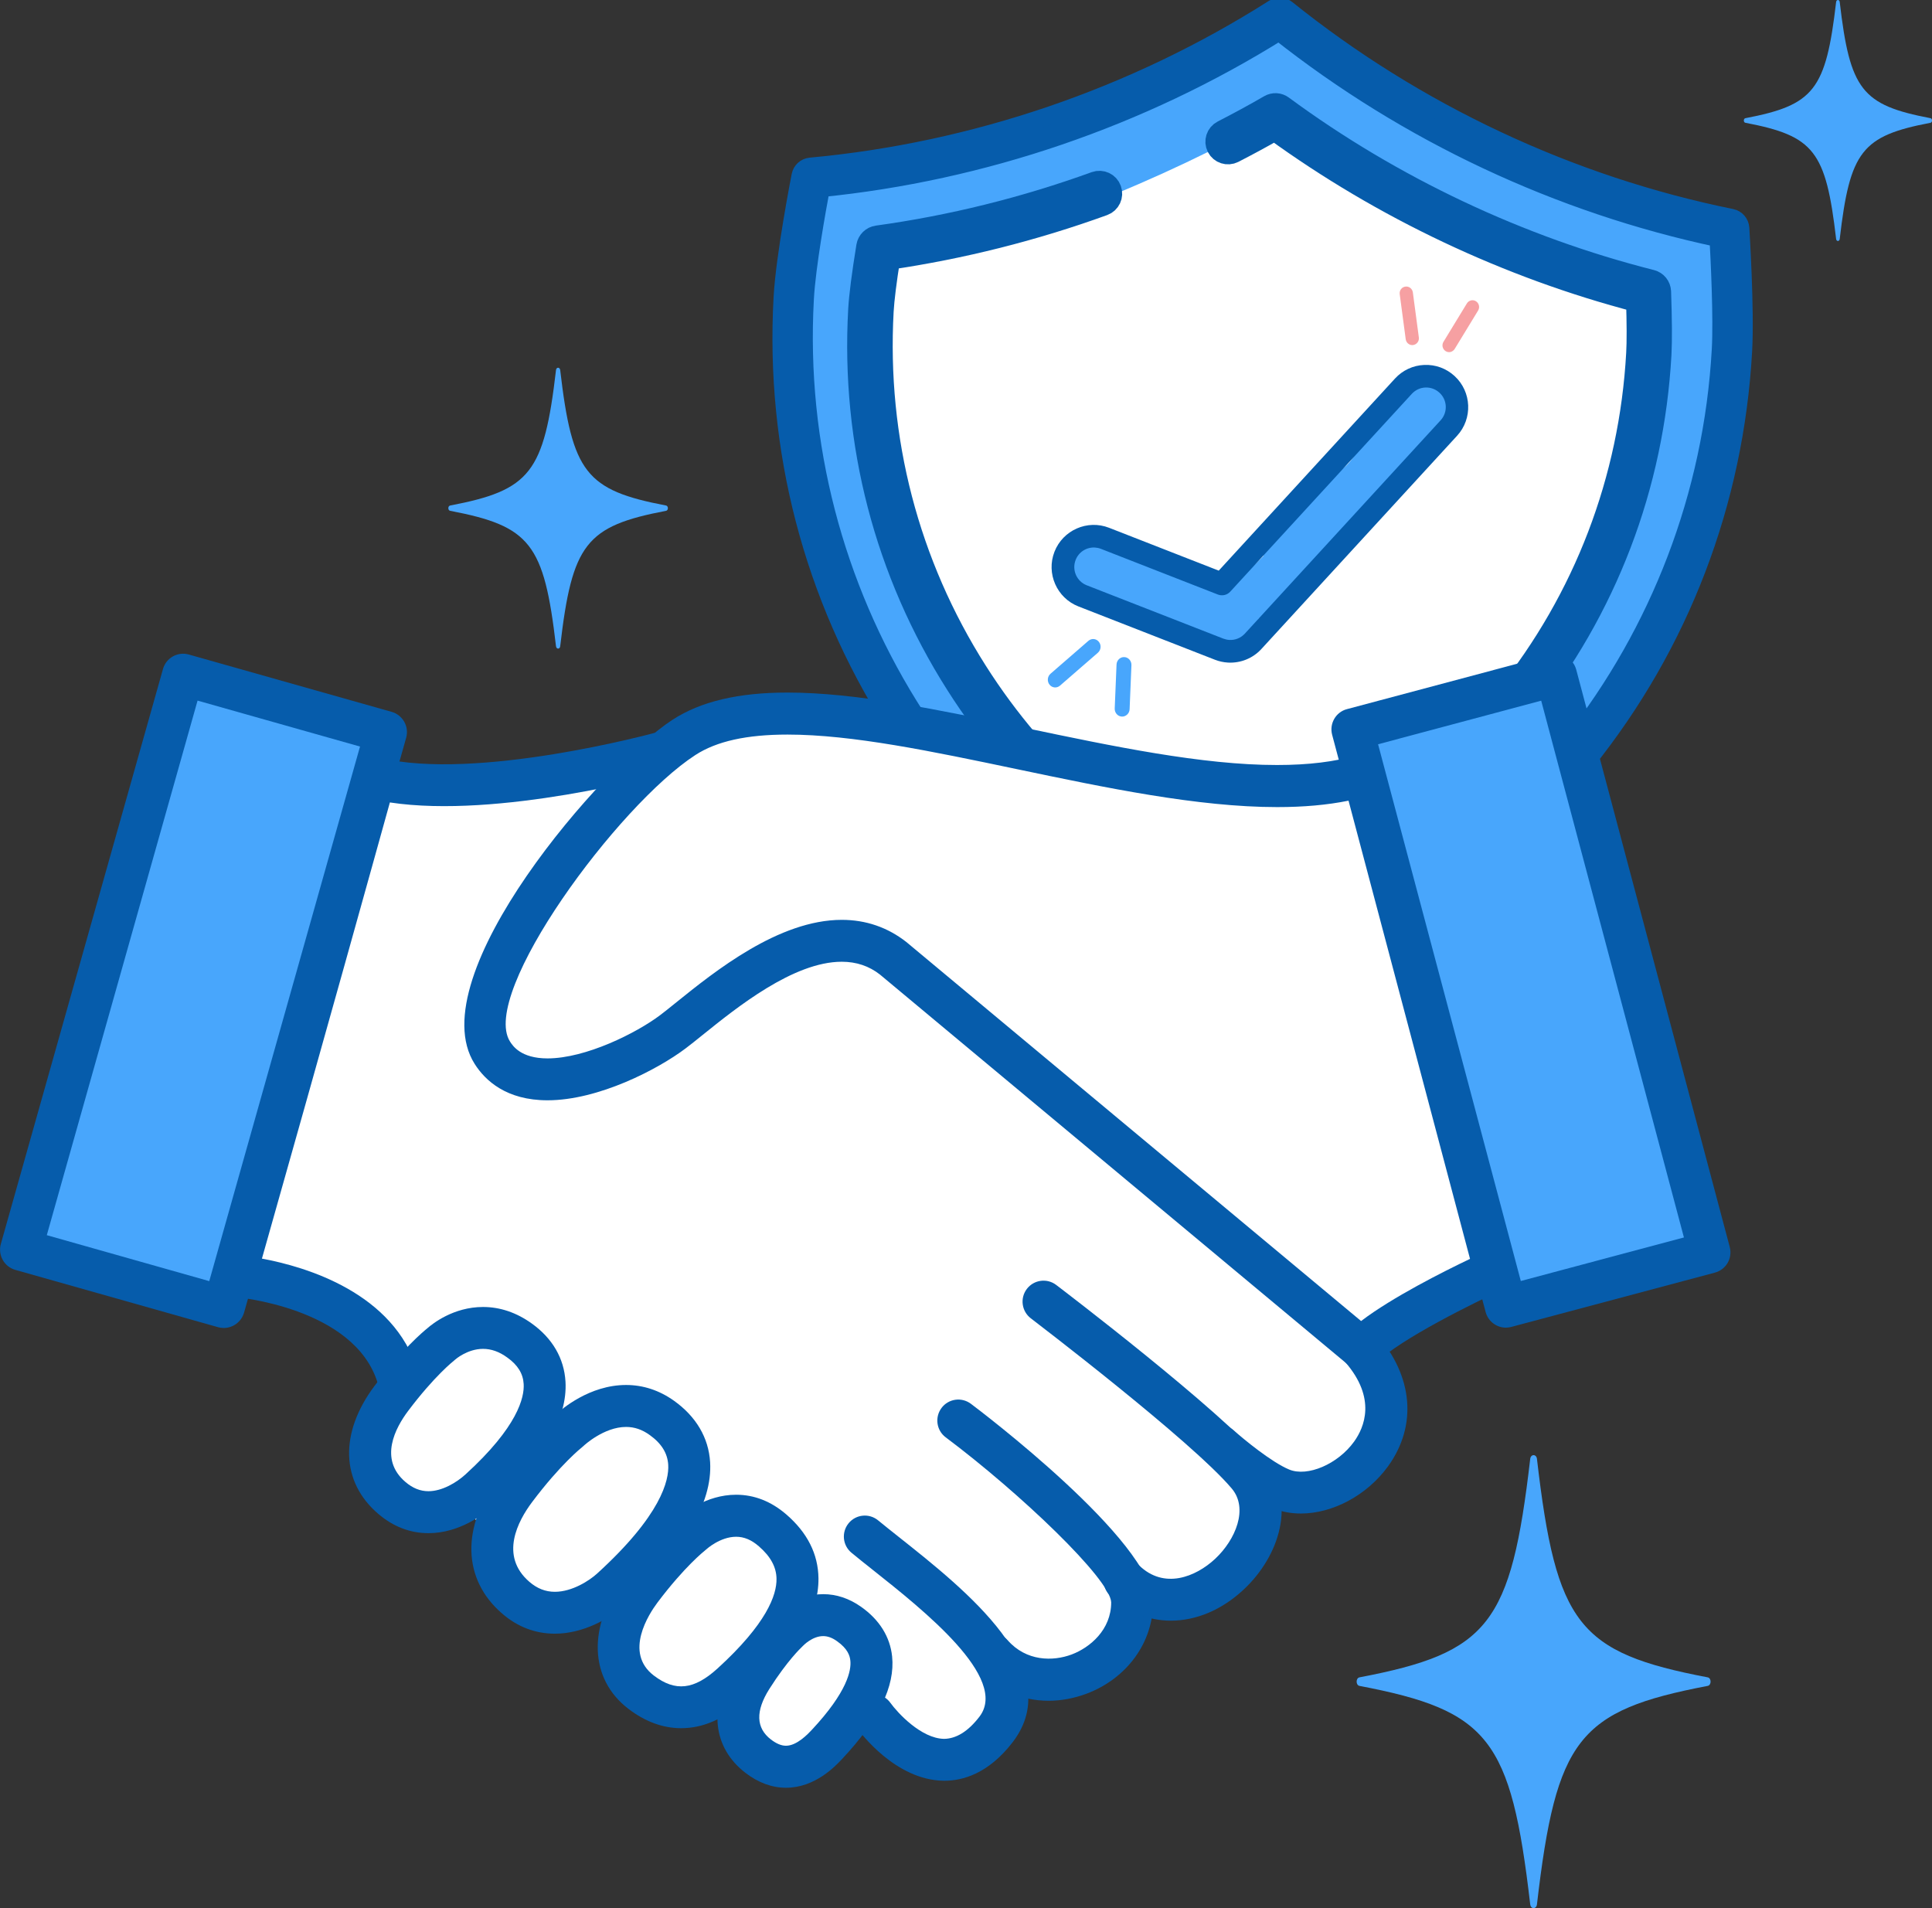 <svg width="162" height="160" viewBox="0 0 162 160" fill="none" xmlns="http://www.w3.org/2000/svg">
<rect x="0" y="0" width="162" height="160" fill="#333333" stroke="none"/>
<g clip-path="url(#clip0)">
<path d="M15.354 58.079L31.936 62.337L18.872 109.588L1.951 104.852L15.354 58.079Z" fill="#48A6FC"/>
<path d="M71.622 14.455C71.622 14.455 71.622 14.461 71.622 14.466C71.802 14.444 71.983 14.422 72.164 14.4C71.978 14.417 71.797 14.439 71.622 14.455Z" fill="#86C3EE"/>
<path d="M144.087 19.971C143.281 19.806 141.533 19.147 140.738 18.961C138.777 18.505 136.727 17.825 134.886 17.051C123.762 12.353 115.986 8.435 107.284 1.926C96.379 8.397 82.296 14.494 69.144 15.783C68.964 15.805 68.783 15.827 68.602 15.849C68.558 16.08 67.303 22.533 67.112 25.93C65.742 50.736 80.959 72.023 102.034 82.116C102.665 82.418 102.089 83.51 102.73 83.789C125.285 76.364 143.002 56.866 144.393 31.693C144.585 28.252 144.087 19.971 144.087 19.971Z" fill="#48A6FC"/>
<path d="M138.218 23.62C127.894 20.805 116.879 16.799 109.339 9.933C108.687 9.341 107.679 9.368 106.906 9.796C97.552 15.004 85.579 20.091 75.025 21.749C74.038 21.902 74.186 22.747 74.044 23.735C73.846 25.074 73.682 26.364 73.633 27.297C73.025 38.262 76.586 47.311 82.45 56.542C87.677 64.774 94.96 71.288 103.624 75.514C104.166 75.777 104.796 75.816 105.366 75.612C114.446 72.369 122.398 66.7 128.502 59.099C135.346 50.571 138.87 40.649 139.473 29.684C139.522 28.762 139.522 27.478 139.489 26.139C139.467 25.129 139.193 23.884 138.218 23.62Z" fill="white"/>
<path d="M125.269 61.98C125.071 61.969 124.88 61.893 124.721 61.755C124.348 61.426 124.315 60.855 124.644 60.482C125.214 59.84 125.778 59.176 126.315 58.507C132.951 50.236 136.771 40.248 137.357 29.618C137.412 28.652 137.406 27.132 137.346 25.19C126.491 22.358 115.986 17.391 106.889 10.784C105.739 11.442 104.56 12.079 103.382 12.683C102.938 12.908 102.396 12.732 102.171 12.293C101.946 11.848 102.122 11.305 102.56 11.08C103.886 10.4 105.212 9.681 106.5 8.934C106.813 8.753 107.196 8.775 107.481 8.989C116.682 15.767 127.389 20.821 138.442 23.614C138.831 23.713 139.105 24.054 139.122 24.454C139.204 26.803 139.215 28.576 139.154 29.717C138.546 40.726 134.59 51.076 127.718 59.637C127.159 60.329 126.578 61.02 125.992 61.684C125.8 61.893 125.532 61.997 125.269 61.98Z" fill="#065cab" stroke="#065cab" stroke-width="2" stroke-miterlimit="10"/>
<path d="M102.982 77.089C102.867 77.083 102.752 77.056 102.648 77.006C93.48 72.737 85.743 65.937 80.279 57.332C74.323 47.959 71.501 37.115 72.12 25.98C72.186 24.816 72.416 23.033 72.799 20.668C72.865 20.272 73.177 19.965 73.572 19.91C79.781 19.054 85.94 17.528 91.875 15.377C92.346 15.207 92.872 15.448 93.042 15.926C93.212 16.398 92.971 16.925 92.494 17.095C86.652 19.213 80.597 20.733 74.487 21.628C74.18 23.576 73.989 25.107 73.934 26.084C73.342 36.835 76.065 47.306 81.814 56.355C87.025 64.56 94.374 71.069 103.081 75.201C105.706 74.295 108.259 73.176 110.692 71.864C111.136 71.623 111.69 71.793 111.925 72.232C112.166 72.676 111.997 73.231 111.558 73.467C108.933 74.882 106.161 76.09 103.322 77.045C103.212 77.078 103.097 77.094 102.982 77.089Z" fill="#065cab" stroke="#065cab" stroke-width="2" stroke-miterlimit="10"/>
<path d="M94.516 59.917C94.396 60.027 94.237 60.098 94.067 60.087C93.722 60.071 93.459 59.769 93.47 59.412L93.623 55.719C93.639 55.362 93.93 55.082 94.275 55.099C94.62 55.115 94.883 55.417 94.872 55.774L94.719 59.467C94.713 59.643 94.637 59.802 94.516 59.917Z" fill="#48A6FC"/>
<path d="M92.061 54.731L88.883 57.491C88.62 57.722 88.225 57.689 88.006 57.414C87.787 57.14 87.82 56.728 88.083 56.498L91.261 53.738C91.524 53.507 91.919 53.54 92.138 53.815C92.363 54.089 92.324 54.5 92.061 54.731Z" fill="#48A6FC"/>
<path d="M118.496 28.932C118.194 28.976 117.915 28.757 117.871 28.449L117.367 24.663C117.328 24.355 117.537 24.07 117.844 24.032C118.145 23.988 118.424 24.207 118.468 24.514L118.972 28.301C119.011 28.608 118.797 28.888 118.496 28.932Z" fill="#F6A0A2"/>
<path d="M121.631 29.514C121.494 29.547 121.34 29.525 121.214 29.442C120.957 29.278 120.874 28.932 121.033 28.669L123 25.442C123.159 25.178 123.505 25.096 123.762 25.261C124.02 25.425 124.102 25.771 123.943 26.035L121.976 29.261C121.894 29.393 121.768 29.475 121.631 29.514Z" fill="#F6A0A2"/>
<path d="M101.114 47.613L95.119 45.27C94.451 45.007 93.738 45.045 93.13 45.319L100.555 48.222L101.114 47.613Z" fill="#F05E53"/>
<path d="M102.456 48.969L103.015 48.359L101.114 47.613L100.555 48.222L102.456 48.969Z" fill="#F05E53"/>
<path d="M119.559 33.153L120.14 32.521C120.37 32.269 120.644 32.071 120.94 31.934C120.189 31.468 119.257 31.429 118.474 31.797C118.611 31.885 118.742 31.978 118.868 32.093C119.197 32.39 119.427 32.757 119.559 33.153Z" fill="white"/>
<path d="M101.75 54.254L102.226 54.44C102.484 54.539 102.752 54.599 103.021 54.616C103.432 54.638 103.837 54.561 104.21 54.396L102.517 53.732C102.292 53.952 102.034 54.127 101.75 54.254Z" fill="#F05E53"/>
<path d="M93.124 45.319L92.653 45.133C91.984 44.869 91.272 44.908 90.664 45.182L92.357 45.846C92.582 45.627 92.844 45.446 93.124 45.319Z" fill="#F05E53"/>
<path d="M102.522 53.727L93.239 50.099C91.908 49.578 91.25 48.08 91.771 46.746C91.908 46.395 92.11 46.093 92.362 45.846L90.669 45.182C90.066 45.451 89.568 45.945 89.31 46.603C88.79 47.937 89.447 49.435 90.779 49.957L101.755 54.243C102.034 54.127 102.292 53.952 102.522 53.727Z" fill="white"/>
<path d="M92.357 45.846L99.996 48.831L100.555 48.222L93.13 45.319C92.845 45.445 92.582 45.626 92.357 45.846Z" fill="#F05E53"/>
<path d="M119.515 31.649C118.057 31.797 117.06 32.796 116.293 33.965C115.734 34.086 115.219 34.448 114.95 35.128C114.441 36.407 113.794 38.377 112.654 39.244C112.035 39.711 111.344 39.87 110.796 40.462C110.501 40.781 110.281 41.209 110.035 41.593C109.684 41.785 109.344 42.005 109.01 42.268C108.555 42.619 108.363 43.173 108.391 43.728C107.996 44.095 107.602 44.458 107.207 44.82C106.802 45.039 106.456 45.363 106.193 45.824C106.045 46.087 105.963 46.356 105.936 46.62C105.125 47.481 104.254 48.239 103.185 48.881C102.971 49.013 102.769 49.161 102.588 49.32C102.544 49.303 102.495 49.292 102.451 49.282C98.998 48.486 95.628 47.317 92.472 45.703C91.562 45.237 90.455 45.319 89.847 46.241C89.332 47.02 89.469 48.403 90.384 48.87C93.327 50.374 96.374 51.581 99.552 52.448C99.936 53.008 100.571 53.386 101.322 53.255C101.563 53.359 101.793 53.518 102.023 53.633C102.522 53.875 102.999 54.012 103.558 54.05C104.873 54.138 105.613 52.997 105.492 51.921C105.645 51.833 105.804 51.746 105.958 51.647C106.55 51.257 107.109 50.829 107.629 50.346C108.594 49.441 109.427 48.403 110.259 47.377C110.369 47.24 110.451 47.092 110.506 46.938C111.454 46.06 112.397 45.171 113.317 44.26C113.734 43.849 113.909 43.327 113.898 42.817C114.199 42.658 114.55 42.537 114.808 42.356C115.449 41.911 115.991 41.319 116.457 40.649C116.66 40.671 116.874 40.66 117.109 40.611C118.413 40.325 119.394 39.057 120.161 38.042C120.973 36.972 121.827 35.551 122.074 34.212C122.353 32.609 121.055 31.49 119.515 31.649Z" fill="#48A6FC"/>
<path d="M102.971 55.56C102.599 55.538 102.232 55.461 101.881 55.324L90.428 50.851C88.614 50.143 87.71 48.085 88.417 46.269C89.124 44.452 91.179 43.547 92.993 44.255L102.193 47.849L116.972 31.742C117.613 31.045 118.485 30.639 119.427 30.601C120.375 30.562 121.274 30.892 121.97 31.534C123.406 32.856 123.499 35.101 122.178 36.539L105.761 54.429C105.048 55.203 104.029 55.615 102.971 55.56ZM91.809 45.912C91.118 45.873 90.455 46.274 90.192 46.955C89.864 47.794 90.28 48.749 91.124 49.078L102.577 53.551C102.741 53.611 102.911 53.65 103.081 53.661C103.574 53.688 104.045 53.496 104.38 53.134L120.797 35.243C121.411 34.579 121.367 33.537 120.699 32.928C120.375 32.631 119.959 32.477 119.52 32.494C119.082 32.511 118.682 32.703 118.386 33.021L103.158 49.611C102.895 49.902 102.478 49.995 102.116 49.852L92.313 46.022C92.143 45.956 91.973 45.923 91.809 45.912Z" fill="#065cab"/>
<path d="M102.747 84.069C102.637 84.064 102.533 84.036 102.434 83.998C91.08 79.207 81.562 71.145 74.92 60.685C68.131 49.995 64.914 37.642 65.615 24.948C65.807 21.463 67.068 14.998 67.122 14.724C67.205 14.312 67.544 14.005 67.961 13.967C81.693 12.705 95.124 8.122 106.802 0.703C107.142 0.488 107.585 0.51 107.898 0.763C118.72 9.456 131.614 15.509 145.177 18.264C145.593 18.346 145.906 18.703 145.933 19.131C145.95 19.411 146.361 25.963 146.169 29.41C145.467 42.098 140.908 54.029 132.984 63.901C125.23 73.566 114.885 80.524 103.07 84.031C102.96 84.064 102.851 84.075 102.747 84.069ZM68.838 15.778C68.503 17.556 67.643 22.341 67.495 25.052C66.141 49.578 80.334 72.468 102.851 82.127C126.294 75.02 142.925 53.836 144.284 29.311C144.432 26.627 144.191 21.793 144.092 19.971C130.716 17.133 118.003 11.162 107.246 2.656C95.65 9.895 82.4 14.422 68.838 15.778Z" fill="#065cab" stroke="#065cab" stroke-width="1.5" stroke-miterlimit="10"/>
<path d="M113.542 61.36L130.245 58.079C130.245 58.079 144.667 104.111 143.588 104.111C142.508 104.111 127.094 109.588 127.094 109.588L113.542 61.36Z" fill="#48A6FC"/>
<path d="M114.561 65.284C114.561 65.284 102.215 67.057 97.486 65.284C92.757 63.511 78.181 60.153 72.821 59.988C67.462 59.824 58.59 59.654 54.48 63.929C54.48 63.929 37.515 65.021 32.802 65.185C28.09 65.35 20.719 106.29 20.719 106.29L32.802 113.589C32.802 113.589 33.032 117.589 31.942 119.071C30.851 120.553 32.983 128.351 37.597 126.908C42.217 125.465 41.263 136.775 49.543 135.123C49.543 135.123 51.795 133.691 51.877 137.187C51.96 140.683 56.431 144.332 61.007 142.192C61.007 142.192 61.095 151.082 68.629 147.729C68.629 147.729 72.482 142.949 72.651 143.201C72.821 143.454 78.734 150.22 82.838 146.384C86.943 142.548 83.88 139.596 83.88 139.596C83.88 139.596 88.466 141.006 92.006 138.196C95.546 135.392 93.847 132.127 93.847 132.127C93.847 132.127 101.892 136.654 103.399 132.966C104.906 129.273 103.481 122.984 103.481 122.984C103.481 122.984 110.128 126.59 113.547 123.236C116.967 119.883 114.567 112.497 114.567 112.497L125.68 106.707L114.561 65.284Z" fill="white"/>
<path d="M33.355 117.238C32.605 117.238 31.903 116.75 31.673 115.987C29.739 109.588 19.694 108.754 19.59 108.748C19.064 108.71 18.582 108.436 18.28 108.002C17.979 107.569 17.886 107.025 18.034 106.515C24.895 82.324 29.695 64.955 29.739 64.785C29.991 63.868 30.928 63.319 31.849 63.545C39.964 65.52 54.847 61.47 54.995 61.426C55.932 61.168 56.897 61.717 57.154 62.656C57.412 63.594 56.864 64.56 55.927 64.818C55.319 64.988 41.789 68.67 32.692 67.287C31.405 71.925 27.366 86.451 21.963 105.538C25.651 106.224 33.043 108.397 35.032 114.972C35.312 115.899 34.791 116.882 33.86 117.167C33.695 117.216 33.525 117.238 33.355 117.238Z" fill="#065cab"/>
<path d="M46.529 136.989C44.891 136.989 43.4 136.424 42.107 135.304C38.775 132.434 38.66 128.044 41.806 123.851C44.255 120.591 46.157 118.978 46.584 118.632C47.083 118.166 49.428 116.135 52.497 116.135C53.927 116.135 55.281 116.58 56.508 117.452C58.366 118.775 59.418 120.553 59.544 122.605C59.752 126.046 57.357 130.063 52.431 134.552C51.138 135.727 48.907 136.989 46.529 136.989ZM52.497 119.653C50.645 119.653 48.979 121.2 48.962 121.217C48.913 121.266 48.858 121.316 48.798 121.36C48.787 121.37 47.011 122.764 44.606 125.969C43.439 127.528 41.855 130.458 44.392 132.643C45.039 133.202 45.74 133.477 46.524 133.477C47.998 133.477 49.444 132.516 50.064 131.951C55.44 127.056 56.108 124.131 56.031 122.825C55.971 121.848 55.461 121.03 54.475 120.328C53.845 119.872 53.198 119.653 52.497 119.653Z" fill="#065cab"/>
<path d="M57.111 144.914C55.593 144.914 54.108 144.37 52.705 143.3C49.406 140.792 49.253 136.358 52.321 132.264C54.656 129.158 56.47 127.621 56.87 127.303C57.297 126.913 59.182 125.338 61.725 125.338C63.248 125.338 64.662 125.893 65.933 126.99C67.698 128.516 68.602 130.31 68.629 132.335C68.668 135.403 66.673 138.729 62.525 142.51C60.744 144.129 58.974 144.914 57.111 144.914ZM61.725 128.862C60.377 128.862 59.231 129.91 59.221 129.921C59.177 129.959 59.122 130.009 59.078 130.042C59.067 130.052 57.396 131.364 55.127 134.382C54.415 135.332 52.294 138.575 54.826 140.501C56.629 141.873 58.196 141.692 60.157 139.914C64.284 136.155 65.133 133.746 65.111 132.39C65.1 131.403 64.613 130.513 63.632 129.663C63.013 129.12 62.388 128.862 61.725 128.862Z" fill="#065cab"/>
<path d="M35.926 128.56C34.392 128.56 32.972 128.016 31.717 126.941C28.572 124.257 28.451 120.147 31.41 116.206C33.701 113.155 35.482 111.662 35.849 111.366C36.249 111.015 38.008 109.594 40.502 109.594C41.932 109.594 43.307 110.06 44.584 110.976C46.321 112.217 47.302 113.902 47.417 115.85C47.598 118.939 45.576 122.435 41.395 126.238C40.633 126.935 38.562 128.56 35.926 128.56ZM40.502 113.106C39.186 113.106 38.178 113.995 38.167 114.006C38.134 114.039 38.085 114.077 38.047 114.11C38.036 114.116 36.414 115.394 34.216 118.319C33.164 119.719 31.745 122.347 33.992 124.263C34.605 124.79 35.241 125.042 35.926 125.042C37.077 125.042 38.288 124.312 39.033 123.632C43.433 119.625 43.976 117.161 43.91 116.053C43.861 115.18 43.411 114.456 42.54 113.836C41.866 113.342 41.192 113.106 40.502 113.106Z" fill="#065cab"/>
<path d="M65.911 149.908C64.738 149.908 63.593 149.491 62.519 148.668C59.768 146.566 59.39 143.152 61.544 139.75C63.155 137.198 64.448 135.908 64.782 135.59C65.166 135.184 66.744 133.675 69.024 133.675C70.136 133.675 71.205 134.031 72.207 134.739C73.736 135.815 74.635 137.253 74.805 138.899C75.062 141.391 73.698 144.195 70.629 147.477C70.07 148.075 68.355 149.908 65.911 149.908ZM69.024 137.192C68.109 137.192 67.352 137.988 67.341 137.999C67.297 138.048 67.248 138.098 67.199 138.142C67.193 138.147 66.026 139.234 64.508 141.627C63.341 143.476 63.385 144.897 64.645 145.863C65.106 146.214 65.516 146.385 65.906 146.385C66.826 146.385 67.752 145.391 68.059 145.067C71.073 141.846 71.385 140.046 71.303 139.256C71.265 138.861 71.1 138.262 70.18 137.615C69.785 137.33 69.402 137.192 69.024 137.192Z" fill="#065cab"/>
<path d="M79.2 149.32C79.167 149.32 79.134 149.32 79.107 149.32C75.084 149.255 72.131 145.287 71.808 144.837C71.243 144.047 71.424 142.949 72.213 142.384C73.002 141.819 74.098 142 74.662 142.79C75.265 143.624 77.243 145.781 79.167 145.808C80.164 145.792 81.162 145.21 82.132 143.942C84.608 140.699 77.452 135.024 73.177 131.633C72.531 131.123 71.933 130.645 71.402 130.206C70.651 129.591 70.542 128.483 71.155 127.731C71.769 126.979 72.876 126.869 73.627 127.484C74.142 127.907 74.728 128.373 75.358 128.873C80.992 133.34 89.502 140.084 84.921 146.077C82.877 148.744 80.701 149.32 79.2 149.32Z" fill="#065cab"/>
<path d="M87.924 142.614C85.606 142.614 83.43 141.659 81.847 139.848C81.206 139.118 81.282 138.004 82.011 137.368C82.74 136.726 83.852 136.803 84.488 137.532C86.055 139.322 88.296 139.322 89.869 138.729C91.393 138.153 93.174 136.665 93.174 134.36C93.102 132.412 85.529 125.196 79.299 120.525C78.52 119.944 78.367 118.841 78.948 118.061C79.529 117.282 80.63 117.128 81.408 117.71C82.033 118.177 96.686 129.24 96.686 134.36C96.686 137.736 94.494 140.743 91.108 142.022C90.044 142.417 88.971 142.614 87.924 142.614Z" fill="#065cab"/>
<path d="M98.182 135.897C96.319 135.897 94.522 135.195 93.07 133.784C92.374 133.109 92.357 131.995 93.031 131.298C93.705 130.601 94.817 130.585 95.513 131.26C97.607 133.296 100.254 132.237 101.886 130.717C103.613 129.103 104.692 126.491 103.289 124.823C99.925 120.822 86.57 110.653 86.439 110.548C85.666 109.961 85.513 108.858 86.099 108.084C86.686 107.311 87.787 107.157 88.56 107.744C89.124 108.172 102.363 118.254 105.974 122.556C108.802 125.926 107.262 130.508 104.281 133.29C102.424 135.025 100.264 135.897 98.182 135.897Z" fill="#065cab"/>
<path d="M109.081 126.913C108.27 126.913 107.481 126.771 106.758 126.474C104.456 125.519 101.442 122.858 101.108 122.561C100.385 121.914 100.325 120.805 100.966 120.081C101.612 119.356 102.719 119.291 103.448 119.938C104.237 120.646 106.615 122.611 108.1 123.225C109.64 123.862 112.188 122.77 113.547 120.877C114.397 119.691 115.432 117.255 112.808 114.225C112.172 113.49 112.249 112.381 112.983 111.745C113.717 111.108 114.824 111.185 115.46 111.92C118.49 115.416 118.846 119.532 116.402 122.935C114.61 125.415 111.717 126.913 109.081 126.913Z" fill="#065cab"/>
<path d="M126.272 111.328C125.493 111.328 124.787 110.806 124.573 110.022L111.701 61.613C111.454 60.674 112.008 59.708 112.945 59.462L130.02 54.907C130.469 54.786 130.951 54.852 131.351 55.082C131.757 55.318 132.047 55.702 132.168 56.152L145.04 104.561C145.161 105.011 145.095 105.494 144.865 105.895C144.629 106.301 144.245 106.592 143.796 106.712L126.721 111.267C126.573 111.306 126.42 111.328 126.272 111.328ZM115.553 62.408L127.521 107.415L141.199 103.765L129.231 58.754L115.553 62.408Z" fill="#065cab"/>
<path d="M18.763 111.355C18.604 111.355 18.445 111.333 18.286 111.289L1.282 106.482C0.351 106.218 -0.192 105.247 0.071 104.309L13.667 56.097C13.93 55.164 14.9 54.616 15.837 54.885L32.841 59.692C33.29 59.818 33.668 60.12 33.898 60.526C34.128 60.932 34.183 61.415 34.057 61.865L20.462 110.076C20.232 110.85 19.525 111.355 18.763 111.355ZM3.924 103.573L17.546 107.426L30.188 62.6L16.566 58.748L3.924 103.573Z" fill="#065cab"/>
<path d="M114.134 114.823C113.734 114.823 113.339 114.686 113.01 114.417L73.786 81.72C72.876 81.007 71.813 80.645 70.58 80.645C66.525 80.645 61.763 84.492 58.913 86.786C58.365 87.225 57.889 87.614 57.483 87.916C55.171 89.661 50.184 92.263 45.91 92.263C42.458 92.263 40.682 90.605 39.8 89.211C35.131 81.852 50.606 64.104 56.398 60.35C58.76 58.819 61.911 58.073 66.026 58.073C71.829 58.073 78.701 59.516 85.984 61.042C93.266 62.568 100.801 64.154 107.081 64.148C109.722 64.148 111.931 63.879 113.832 63.319C114.287 63.188 114.775 63.243 115.186 63.473C115.597 63.704 115.898 64.093 116.019 64.554L127.022 106.065C127.241 106.893 126.83 107.766 126.047 108.117C123.773 109.149 117.422 112.266 115.35 114.308C115.027 114.653 114.583 114.823 114.134 114.823ZM70.585 77.132C72.602 77.132 74.421 77.758 75.994 78.987L114.128 110.773C116.769 108.765 121.049 106.619 123.263 105.56L113.076 67.139C111.29 67.501 109.311 67.677 107.087 67.677C100.44 67.677 92.724 66.058 85.266 64.494C78.17 63.007 71.468 61.596 66.032 61.596C62.612 61.596 60.086 62.156 58.311 63.309C51.812 67.518 40.205 83.295 42.764 87.335C42.989 87.686 43.663 88.75 45.91 88.75C49.115 88.75 53.373 86.621 55.368 85.112C55.746 84.827 56.196 84.464 56.711 84.047C59.922 81.463 65.292 77.132 70.585 77.132Z" fill="#065cab"/>
<path d="M143.188 141.368C132.343 143.437 130.491 145.814 128.875 159.687C128.825 160.104 128.359 160.104 128.31 159.687C126.694 145.808 124.841 143.437 113.997 141.368C113.674 141.308 113.674 140.71 113.997 140.65C124.841 138.581 126.694 136.204 128.31 122.331C128.359 121.914 128.825 121.914 128.875 122.331C130.491 136.21 132.343 138.581 143.188 140.65C143.517 140.71 143.517 141.308 143.188 141.368Z" fill="#48A6FC"/>
<path d="M55.85 42.833C49.126 44.117 47.976 45.588 46.973 54.193C46.946 54.451 46.655 54.451 46.622 54.193C45.619 45.588 44.469 44.117 37.745 42.833C37.542 42.795 37.542 42.427 37.745 42.389C44.469 41.105 45.619 39.634 46.622 31.029C46.65 30.771 46.94 30.771 46.973 31.029C47.976 39.634 49.126 41.105 55.85 42.389C56.053 42.427 56.053 42.795 55.85 42.833Z" fill="#48A6FC"/>
<path d="M161.874 10.295C156.109 11.398 155.123 12.661 154.262 20.042C154.235 20.261 153.988 20.261 153.961 20.042C153.101 12.661 152.114 11.398 146.35 10.295C146.18 10.262 146.18 9.944 146.35 9.911C152.114 8.808 153.101 7.546 153.961 0.165C153.988 -0.055 154.235 -0.055 154.262 0.165C155.123 7.546 156.109 8.808 161.874 9.911C162.044 9.944 162.044 10.262 161.874 10.295Z" fill="#48A6FC"/>
</g>
<defs>
<clipPath id="clip0">
<rect width="162" height="160" fill="white"/>
</clipPath>
</defs>
</svg>
